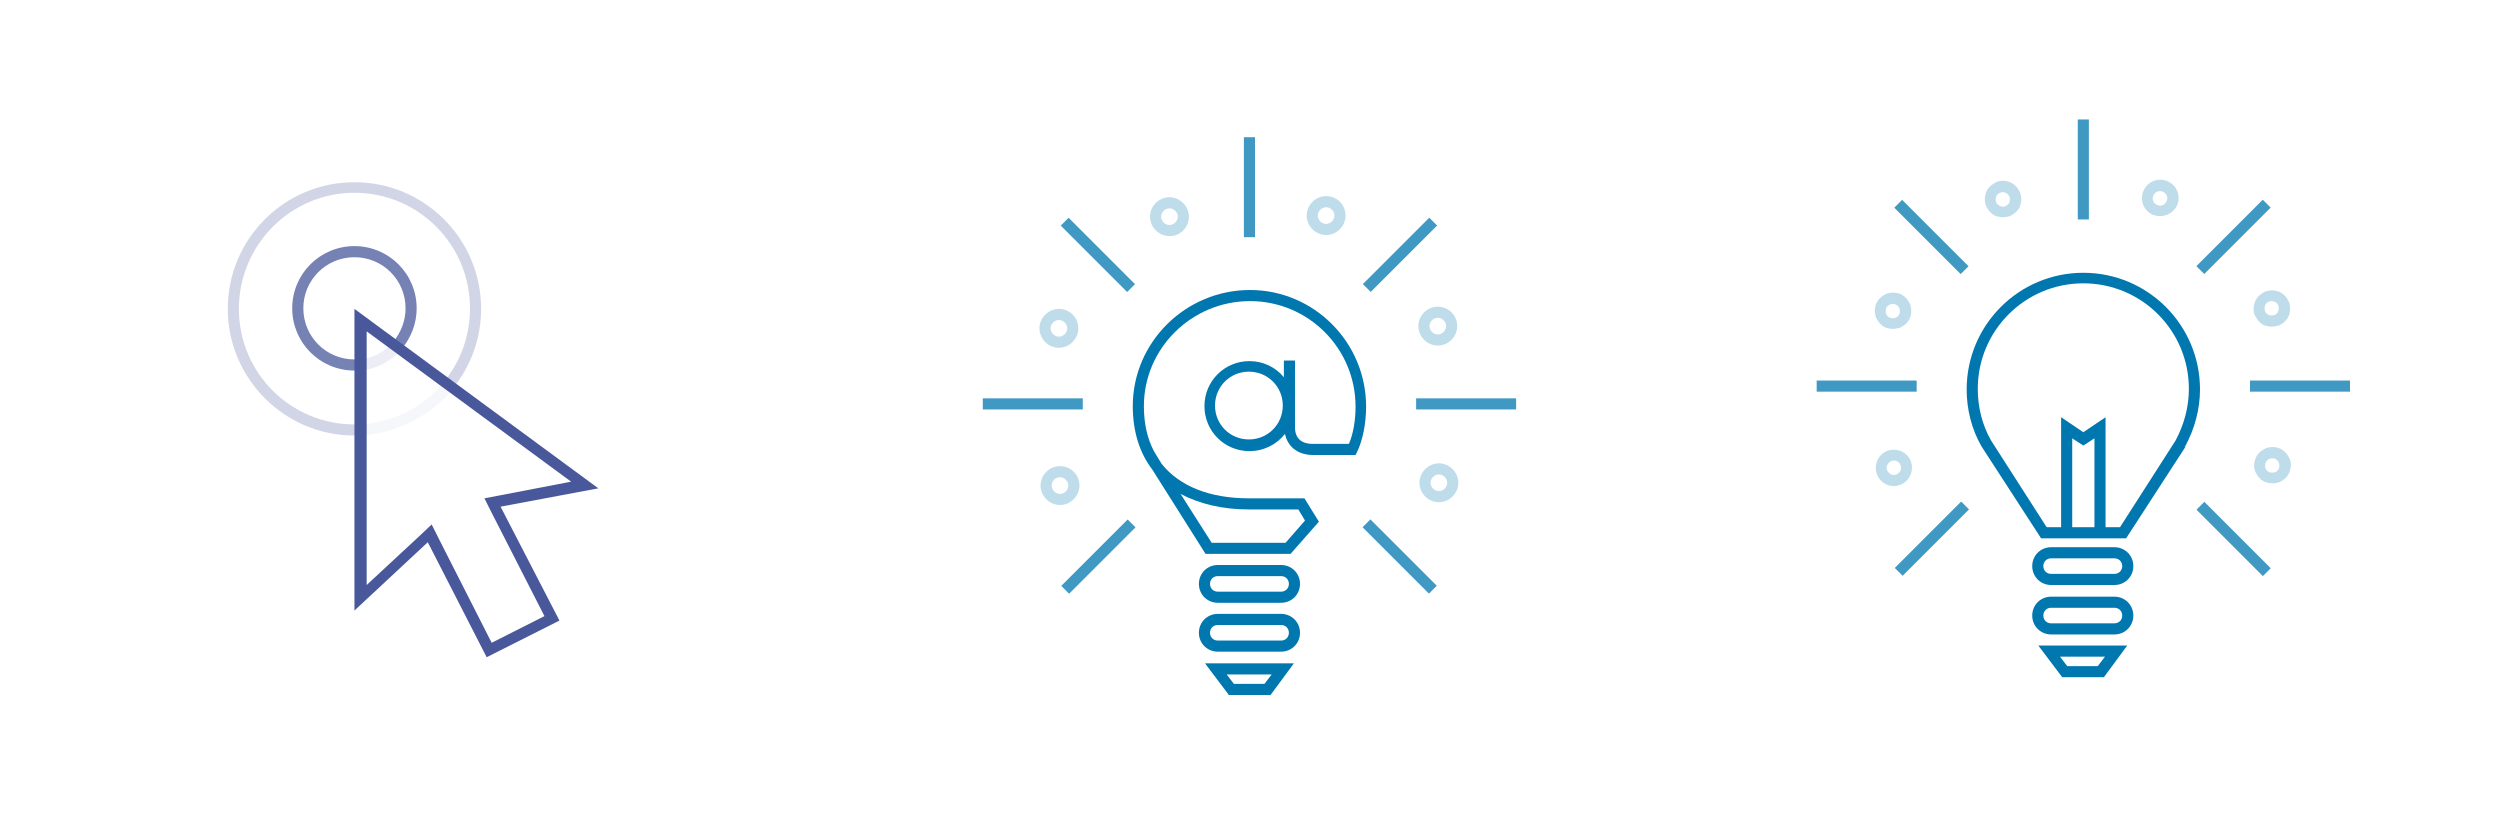 <svg viewBox="0 0 450 150" xmlns="http://www.w3.org/2000/svg" fill-rule="evenodd" clip-rule="evenodd" stroke-linejoin="round" stroke-miterlimit="1.414"><path d="M65 66.7l-.2-2c2.3-.2 4.4-1.4 6-3.1l1.5 1.3c-1.9 2.1-4.5 3.5-7.3 3.8z" fill="#49589b" fill-opacity=".1" fill-rule="nonzero"/><path d="M64.9 78.4l-.1-2c5.9-.3 11.4-3.1 15.2-7.7l1.6 1.3c-4.2 4.9-10.2 8-16.7 8.4z" fill="#49589b" fill-opacity=".05" fill-rule="nonzero"/><path d="M63.8 78.4C51.2 78.4 41 68.1 41 55.6 41 43 51.2 32.8 63.8 32.8c12.6 0 22.8 10.2 22.8 22.8 0 5.2-1.8 10.3-5.1 14.3L80 68.6c3-3.7 4.6-8.3 4.6-13.1 0-11.5-9.3-20.8-20.8-20.8S43 44.1 43 55.6c0 11.5 9.3 20.8 20.8 20.8h1l.1 2h-1.1z" fill="#49589b" fill-opacity=".25" fill-rule="nonzero"/><path d="M63.8 66.7c-6.2 0-11.2-5-11.2-11.2 0-6.2 5-11.2 11.2-11.2 6.2 0 11.2 5 11.2 11.2 0 2.7-1 5.3-2.7 7.3l-1.5-1.3c1.4-1.7 2.2-3.8 2.2-6 0-5.1-4.1-9.2-9.2-9.2s-9.2 4.1-9.2 9.2 4.1 9.2 9.2 9.2c.3 0 .7 0 1-.1l.2 2c-.4.1-.8.1-1.2.1z" fill="#49589b" fill-opacity=".75" fill-rule="nonzero"/><path d="M65.8 59.5l37 27.2-13 2.5-2.6.5 1.2 2.4 9.6 18.8-9.5 4.8-9.6-18.9-1.2-2.4-1.9 1.8-9.8 9.1V59.5m-2.2-3.9v54.3L77 97.6l10.6 20.7 13.1-6.6-10.6-20.5 17.6-3.3-43.9-32.3z" fill="#49589b" fill-rule="nonzero"/><path d="M204.393 94.92l-1.415-1.413-11.95 11.95 1.415 1.414 11.95-11.95zm54.23 10.52l-11.95-11.95-1.414 1.413 11.95 11.95 1.413-1.414zM176.9 71.7h18v2h-18v-2zm78 0h18v2h-18v-2zm-50.598-20.55l-11.95-11.95-1.414 1.414 11.95 11.95 1.414-1.414zm54.38-10.553l-1.414-1.414-11.95 11.95 1.414 1.414 11.95-11.95zM223.9 24.7h2v18h-2v-18z" fill="#0077af" fill-opacity=".75"/><path d="M216.9 119.4h16l-4.2 5.7h-7.5l-4.3-5.7zm10.7 3.7l1.3-1.7h-8.1l1.3 1.7h5.5zm3-12.6c1.9 0 3.4 1.5 3.4 3.4s-1.5 3.4-3.4 3.4h-11.4c-1.9 0-3.4-1.5-3.4-3.4s1.5-3.4 3.4-3.4h11.4zm0 4.8c.8 0 1.4-.6 1.4-1.4 0-.8-.6-1.4-1.4-1.4h-11.4c-.8 0-1.4.6-1.4 1.4 0 .8.6 1.4 1.4 1.4h11.4zm0-13.6c1.9 0 3.4 1.5 3.4 3.4s-1.5 3.4-3.4 3.4h-11.4c-1.9 0-3.4-1.5-3.4-3.4s1.5-3.4 3.4-3.4h11.4zm0 2h-11.4c-.8 0-1.4.6-1.4 1.4 0 .8.6 1.4 1.4 1.4h11.4c.8 0 1.4-.6 1.4-1.4 0-.8-.6-1.4-1.4-1.4zm1.7-4H217l-9.6-15.2c-2.3-3-3.5-6.9-3.5-11.4 0-11.5 9.5-20.9 21.1-20.9 11.5 0 20.9 9.4 20.9 21 0 3-.6 6-1.6 8.1l-.3.6h-7.6c-3.1 0-4.7-1.8-5.1-3.8-1.5 1.9-3.8 3.1-6.4 3.1-4.5 0-8.1-3.6-8.1-8.1s3.6-8.1 8.1-8.1c2.5 0 4.7 1.1 6.2 2.9v-3h2V77c0 .9.3 2.9 3.2 2.9h6.5c.8-1.8 1.2-4.3 1.2-6.7 0-10.5-8.5-19-19-19s-19.1 8.5-19.1 18.9c0 3.1.6 5.8 1.8 8.1l1.4 2.3c3.2 4 8.6 6.2 15.7 6.2h10l2.6 4.2-5.1 5.8zm-7.5-8c-4.8 0-8.9-1-12.3-2.8l5.6 8.8h13.3l3.5-4-1.2-2h-8.9zm0-12.6c-3.4 0-6.1-2.7-6.1-6.1 0-3.4 2.7-6.1 6.1-6.1 3.4 0 6.1 2.7 6.1 6.1 0 3.4-2.7 6.1-6.1 6.1z" fill="#0077af"/><path d="M190.8 83.9c-1.9 0-3.5 1.6-3.5 3.5s1.6 3.5 3.5 3.5 3.5-1.6 3.5-3.5c0-2-1.6-3.5-3.5-3.5zm68.2-.5c-1.9 0-3.5 1.6-3.5 3.5s1.6 3.5 3.5 3.5 3.5-1.6 3.5-3.5-1.6-3.5-3.5-3.5zm-68.2 2.5c.8 0 1.5.7 1.5 1.5s-.7 1.5-1.5 1.5-1.5-.7-1.5-1.5c0-.9.7-1.5 1.5-1.5zm68.2-.5c.8 0 1.5.7 1.5 1.5s-.7 1.5-1.5 1.5-1.5-.7-1.5-1.5.7-1.5 1.5-1.5zm-68.4-29.8c-1.9 0-3.5 1.6-3.5 3.5s1.6 3.5 3.5 3.5 3.5-1.6 3.5-3.5-1.5-3.5-3.5-3.5zm68.2-.4c-1.9 0-3.5 1.6-3.5 3.5s1.6 3.5 3.5 3.5 3.5-1.6 3.5-3.5-1.5-3.5-3.5-3.5zm-68.2 2.4c.8 0 1.5.7 1.5 1.5s-.7 1.5-1.5 1.5-1.5-.7-1.5-1.5.7-1.5 1.5-1.5zm68.2-.4c.8 0 1.5.7 1.5 1.5s-.7 1.5-1.5 1.5-1.5-.7-1.5-1.5.7-1.5 1.5-1.5zm-48.3-21.7c-1.9 0-3.5 1.6-3.5 3.5s1.6 3.5 3.5 3.5S214 41 214 39c0-1.9-1.6-3.5-3.5-3.5zm28.2-.2c-1.9 0-3.5 1.6-3.5 3.5s1.6 3.5 3.5 3.5 3.5-1.6 3.5-3.5-1.5-3.5-3.5-3.5zm-28.2 2.2c.8 0 1.5.7 1.5 1.5s-.7 1.5-1.5 1.5-1.5-.7-1.5-1.5.7-1.5 1.5-1.5zm28.2-.2c.8 0 1.5.7 1.5 1.5s-.7 1.5-1.5 1.5-1.5-.7-1.5-1.5.7-1.5 1.5-1.5z" fill="#0077af" fill-opacity=".25"/><path d="M408.73 102.284l-11.95-11.95-1.414 1.414 11.95 11.95 1.414-1.414zm-54.306-10.59l-1.415-1.413-11.95 11.95 1.414 1.415 11.95-11.95zM327 68.5h18v2h-18v-2zm78 0h18v2h-18v-2zm-50.665-20.576l-11.95-11.95-1.414 1.414 11.95 11.95 1.415-1.414zm54.378-10.553l-1.414-1.413-11.95 11.95 1.413 1.414 11.95-11.95zM374 21.5h2v18h-2v-18z" fill="#0077af" fill-opacity=".75"/><path d="M340.9 87.5c-1.3 0-2.5-.8-3-2-.7-1.7.1-3.6 1.7-4.3 1.7-.7 3.6.1 4.3 1.7.7 1.7-.1 3.6-1.7 4.3-.5.2-.9.3-1.3.3zM409 87c-.4 0-.8-.1-1.2-.2-.8-.3-1.4-1-1.8-1.8-.4-.8-.3-1.7 0-2.5s1-1.4 1.8-1.8c.8-.3 1.7-.3 2.5 0s1.4 1 1.8 1.8c.4.8.3 1.7 0 2.5s-1 1.4-1.8 1.8c-.4.1-.8.2-1.3.2zm-68.6-4c-.6.3-1 1-.7 1.7.3.6 1 1 1.7.7.6-.3 1-1 .7-1.7-.3-.7-1.1-1-1.7-.7zm68.6-.5c-.2 0-.3 0-.5.1-.3.1-.6.4-.7.7-.1.3-.1.7 0 1 .1.3.4.6.7.7.3.1.7.1 1 0 .3-.1.6-.4.7-.7.1-.3.1-.7 0-1-.1-.3-.4-.6-.7-.7-.1-.1-.3-.1-.5-.1zm-68.3-23.3c-.4 0-.8-.1-1.2-.2-.8-.3-1.4-1-1.8-1.8-.3-.8-.3-1.7 0-2.5s1-1.4 1.8-1.8c.8-.3 1.7-.3 2.5 0s1.4 1 1.8 1.8c.3.8.3 1.7 0 2.5s-1 1.4-1.8 1.8c-.5.1-.9.2-1.3.2zm68.2-.4c-.4 0-.8-.1-1.2-.2-.8-.3-1.4-1-1.8-1.8-.4-.8-.3-1.7 0-2.5s1-1.4 1.8-1.8c.8-.3 1.7-.3 2.5 0s1.4 1 1.8 1.8c.3.8.3 1.7 0 2.5s-1 1.4-1.8 1.8c-.5.1-.9.2-1.3.2zm-68.2-4.1c-.2 0-.3 0-.5.1-.3.1-.6.4-.7.7-.1.3-.1.7 0 1 .1.3.4.6.7.7.3.1.7.1 1 0 .3-.1.6-.4.7-.7.1-.3.1-.7 0-1-.1-.3-.4-.6-.7-.7-.2-.1-.4-.1-.5-.1zm68.2-.5c-.2 0-.3 0-.5.1-.3.1-.6.4-.7.7-.1.3-.1.7 0 1 .1.3.4.6.7.7.3.1.7.1 1 0 .3-.1.6-.4.7-.7.1-.3.1-.7 0-1-.1-.3-.4-.6-.7-.7-.2 0-.4-.1-.5-.1zm-48.4-15.1c-.4 0-.8-.1-1.2-.2-.8-.3-1.4-1-1.8-1.8-.3-.8-.3-1.7 0-2.5s1-1.4 1.8-1.8c.8-.4 1.7-.3 2.5 0s1.4 1 1.8 1.8c.3.8.3 1.7 0 2.5s-1 1.4-1.8 1.8c-.4.1-.8.2-1.3.2zm28.3-.2c-.4 0-.8-.1-1.2-.2-1.7-.7-2.5-2.6-1.8-4.3.7-1.7 2.6-2.5 4.3-1.8 1.7.7 2.5 2.6 1.8 4.3-.6 1.3-1.8 2-3.1 2zm-28.3-4.3c-.2 0-.3 0-.5.1-.3.1-.6.4-.7.7-.1.3-.1.7 0 1 .3.6 1 1 1.7.7.3-.1.6-.4.7-.7.1-.3.1-.7 0-1-.2-.5-.7-.8-1.2-.8zm28.3-.2c-.5 0-1 .3-1.2.8-.3.7 0 1.4.7 1.7.7.3 1.4 0 1.7-.7.3-.7 0-1.4-.7-1.7-.2-.1-.4-.1-.5-.1z" fill="#0077af" fill-opacity=".25"/><path d="M366.9 116.2h16l-4.2 5.7h-7.5l-4.3-5.7zm10.7 3.7l1.3-1.7h-8.1l1.3 1.7h5.5zm3-12.5c1.9 0 3.4 1.5 3.4 3.4s-1.5 3.4-3.4 3.4h-11.4c-1.9 0-3.4-1.5-3.4-3.4s1.5-3.4 3.4-3.4h11.4zm0 2h-11.4c-.8 0-1.4.6-1.4 1.4 0 .8.6 1.4 1.4 1.4h11.4c.8 0 1.4-.6 1.4-1.4 0-.8-.6-1.4-1.4-1.4zm0-10.9c1.9 0 3.4 1.5 3.4 3.4s-1.5 3.4-3.4 3.4h-11.4c-1.9 0-3.4-1.5-3.4-3.4s1.5-3.4 3.4-3.4h11.4zm0 4.8c.8 0 1.4-.6 1.4-1.4 0-.8-.6-1.4-1.4-1.4h-11.4c-.8 0-1.4.6-1.4 1.4 0 .8.6 1.4 1.4 1.4h11.4zm-23.92-22.936C354.892 77.272 354 73.686 354 70.1c0-11.6 9.4-21 21-21s21 9.4 21 21c0 3.585-.992 7.17-2.68 10.26l.08.04-10.7 16.5h-15.3l-10.7-16.5-.02-.036zM377 94.9v-16l-2 1.3-2-1.3v16h4zm4.6 0l10-15.6c1.5-2.8 2.4-6 2.4-9.3 0-10.5-8.5-19-19-19s-19 8.5-19 19c0 3.3.8 6.5 2.4 9.3l10 15.6h2.6V75.1l4 2.7 4-2.7v19.8h2.6zm11.72-14.54l-.32-.16.3.2.02-.04z" fill="#0077af"/></svg>